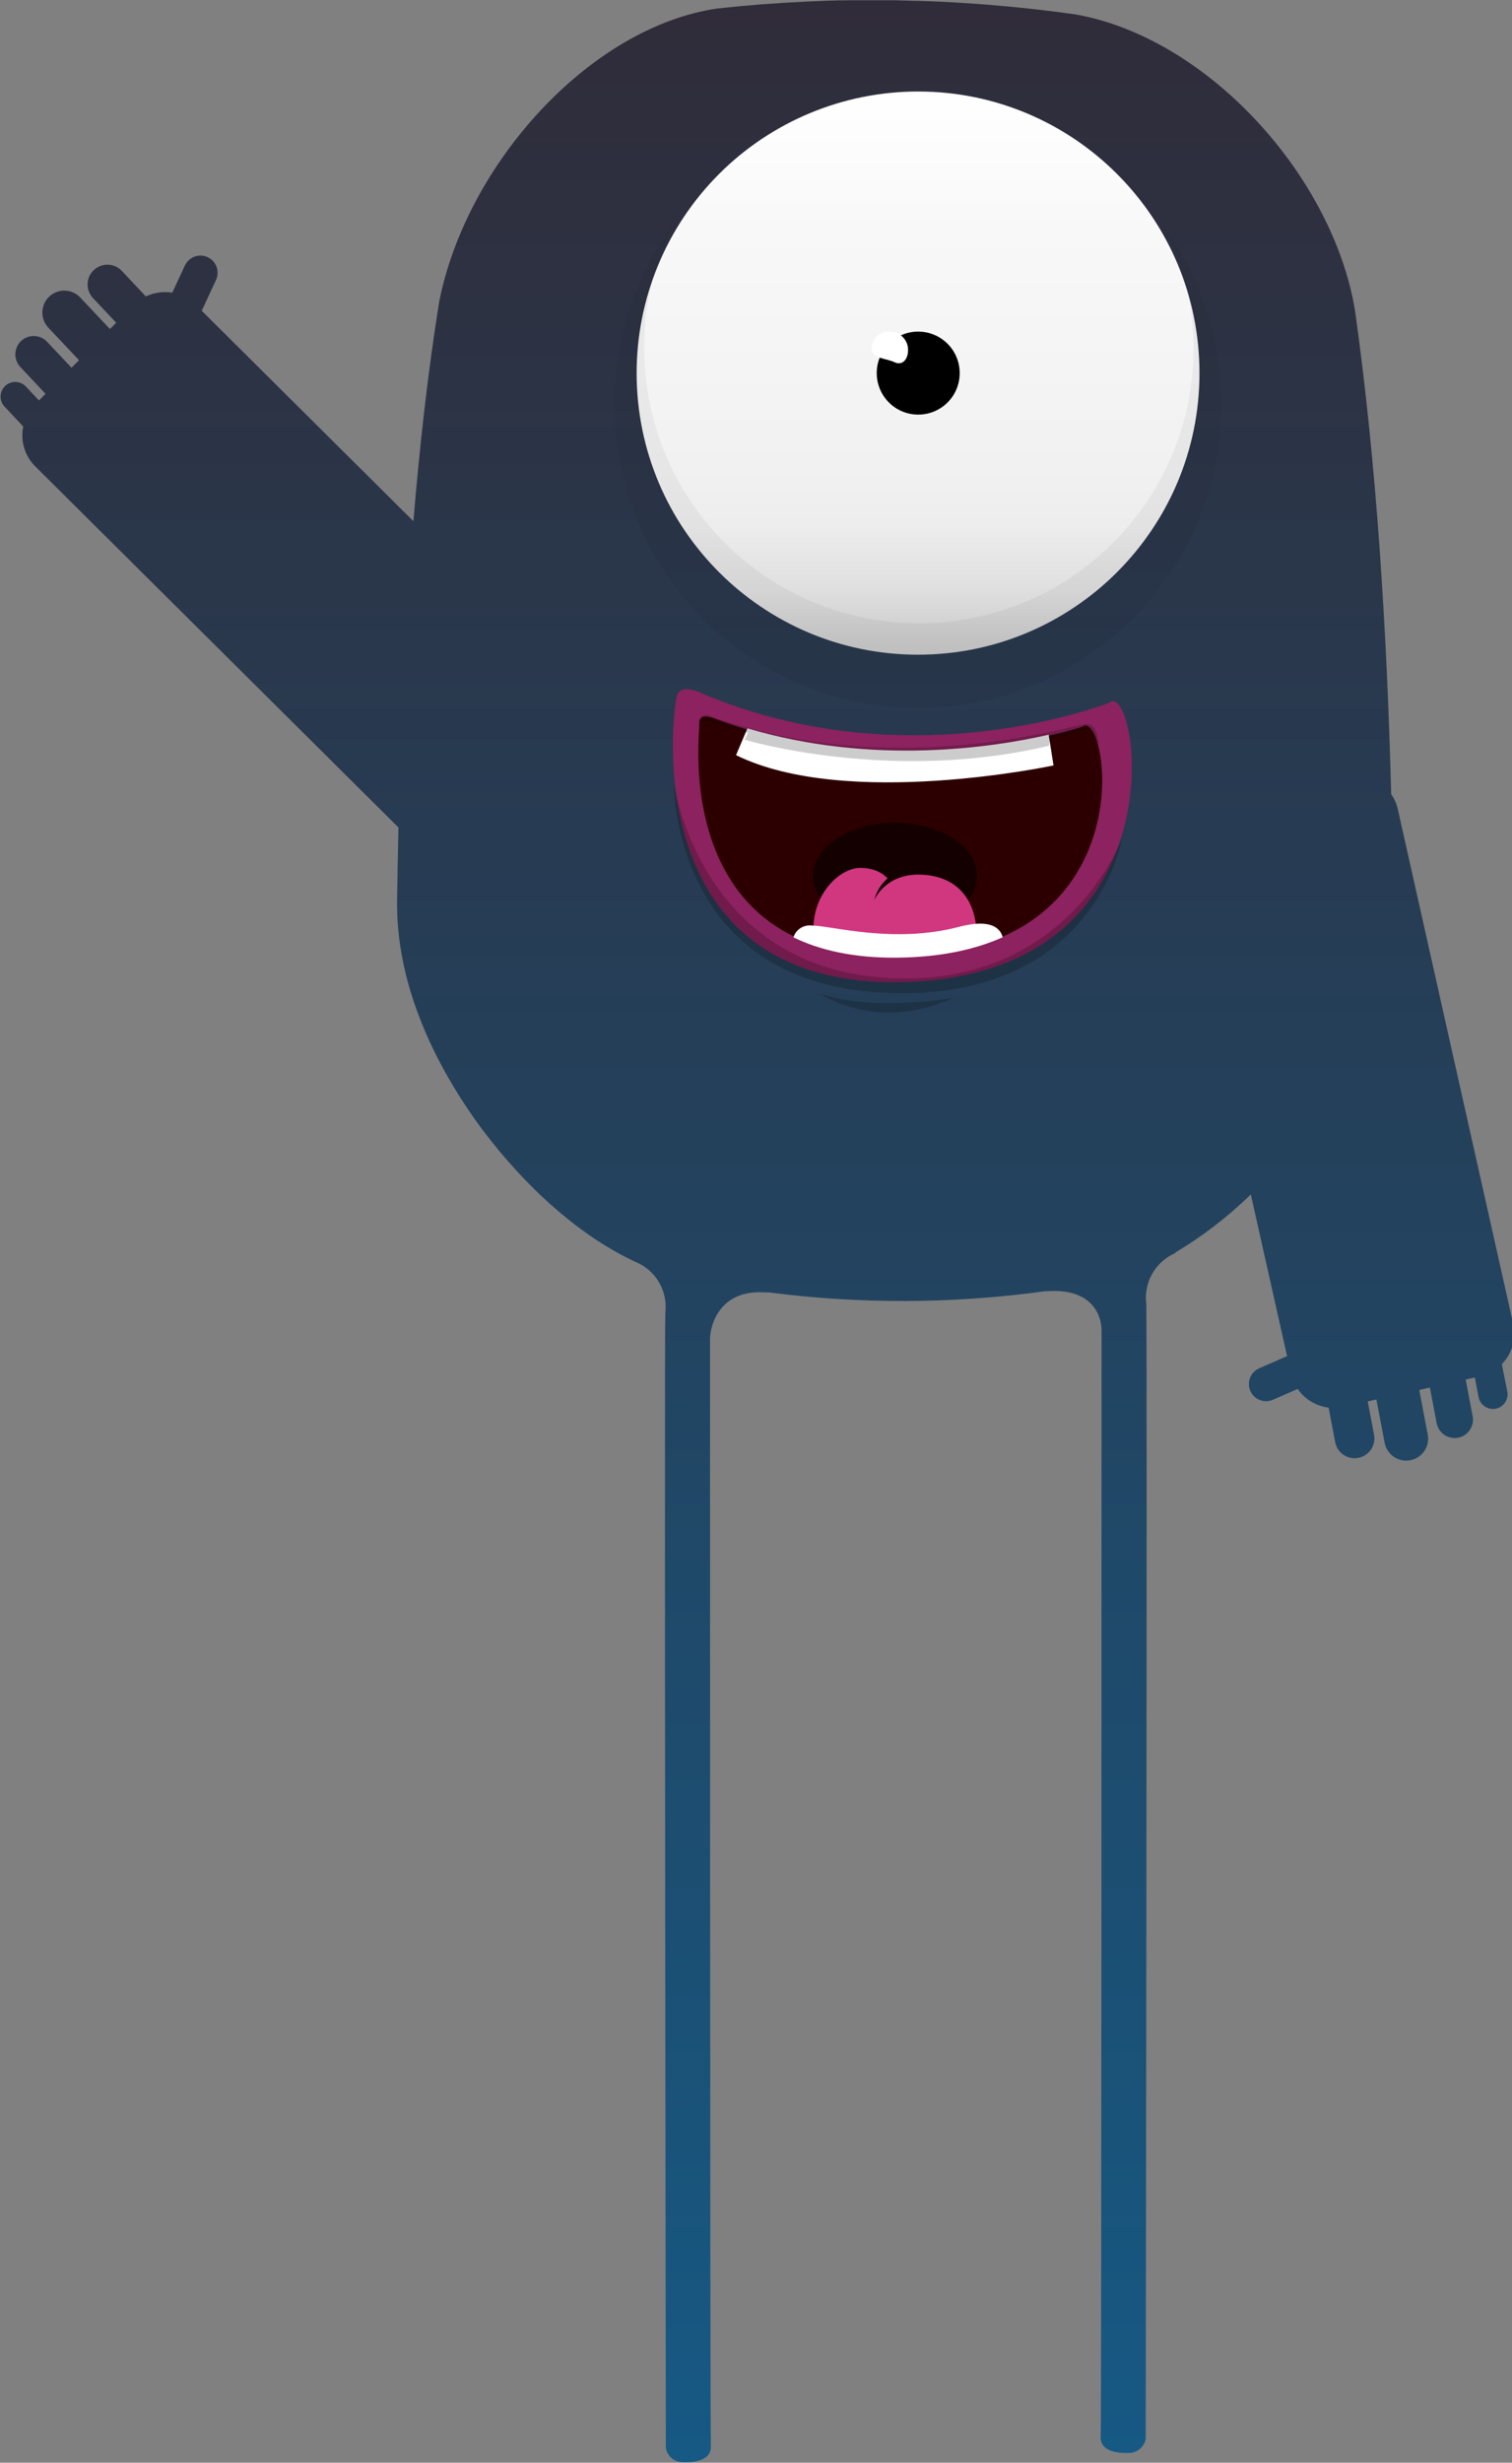<?xml version="1.0" standalone="no"?><!DOCTYPE svg PUBLIC "-//W3C//DTD SVG 1.1//EN" "http://www.w3.org/Graphics/SVG/1.1/DTD/svg11.dtd"><svg height="433" node-id="1" sillyvg="true" template-height="433" template-width="266" version="1.1" viewBox="0 0 266 433" width="266" xmlns="http://www.w3.org/2000/svg" xmlns:xlink="http://www.w3.org/1999/xlink"><rect x="0" y="0" width="266" height="433" fill="#808080" stroke="none"/><defs node-id="32"><linearGradient gradientUnits="userSpaceOnUse" id="linear-gradient" node-id="5" spreadMethod="pad" x1="133.21" x2="133.21" y1="432.94" y2="0"><stop offset="0" stop-color="#155b87"></stop><stop offset="0" stop-color="#165984"></stop><stop offset="1" stop-color="#302c39"></stop></linearGradient><linearGradient gradientUnits="userSpaceOnUse" id="linear-gradient-2" node-id="9" spreadMethod="pad" x1="161.53" x2="161.53" y1="16.09" y2="115.1"><stop offset="0" stop-color="#ffffff"></stop><stop offset="0.25" stop-color="#f8f8f8"></stop><stop offset="0.67" stop-color="#f1f1f1"></stop><stop offset="0.77" stop-color="#ededed"></stop><stop offset="0.88" stop-color="#e0e0e0"></stop><stop offset="0.98" stop-color="#cbcbcb"></stop><stop offset="1" stop-color="#c7c7c7"></stop></linearGradient></defs><g node-id="90"><path d="M 264.21 239.85 C 266.04 237.99 266.79 235.32 266.21 232.78 L 245.92 142.31 C 245.71 141.35 245.31 140.45 244.75 139.64 C 243.96 109.91 242.13 81.20 238.37 54.51 C 234.37 30.74 212.28 6.51 189.05 2.51 C 183.86 1.78 178.62 1.21 173.36 0.80 C 170.72 0.59 168.09 0.43 165.45 0.30 L 163.45 0.22 L 161.45 0.15 C 160.13 0.15 158.81 0.07 157.50 0.05 L 153.50 0.05 C 152.19 0.05 150.87 0.05 149.56 0.05 C 146.93 0.05 144.32 0.17 141.71 0.29 C 136.50 0.53 131.33 0.93 126.25 1.49 C 103.81 4.71 82.00 28.82 77.25 53.14 C 75.25 65.62 73.82 78.49 72.73 91.64 L 35.49 54.64 L 38.00 49.23 C 38.70 47.72 38.05 45.92 36.54 45.22 C 35.03 44.52 33.23 45.17 32.53 46.68 L 30.31 51.46 C 28.73 51.20 27.11 51.43 25.66 52.12 L 21.43 47.63 C 20.11 46.23 17.91 46.17 16.51 47.49 C 15.10 48.80 15.04 51.01 16.36 52.41 L 20.44 56.74 L 19.34 57.85 L 14.12 52.31 C 12.66 50.76 10.21 50.69 8.66 52.15 C 7.11 53.61 7.04 56.06 8.50 57.61 L 13.80 63.22 C 13.83 63.26 13.87 63.29 13.91 63.32 L 12.58 64.65 L 8.32 60.14 C 7.54 59.27 6.34 58.90 5.20 59.16 C 4.06 59.42 3.15 60.28 2.83 61.40 C 2.50 62.52 2.80 63.74 3.62 64.57 L 8.00 69.24 L 6.86 70.41 L 4.45 67.85 C 3.46 66.92 1.91 66.92 0.92 67.85 C -0.08 68.79 -0.17 70.33 0.70 71.38 L 4.09 75.00 C 3.56 77.54 4.36 80.17 6.20 82.00 L 70.10 145.49 C 70.00 149.71 69.92 153.94 69.86 158.17 C 69.63 171.97 75.53 186.05 84.94 198.72 C 92.35 208.53 101.94 217.45 112.37 222.13 C 115.62 223.74 117.49 227.23 117.05 230.83 C 116.86 233.17 117.14 430.39 117.14 430.39 C 117.36 431.71 118.42 432.72 119.74 432.88 C 121.97 433.05 125.21 432.68 125.06 430.02 C 124.91 427.36 124.91 237.91 124.91 235.47 C 124.91 233.03 126.59 226.70 134.54 227.23 L 135.24 227.23 C 151.39 229.32 167.75 229.25 183.88 227.02 L 184.28 227.02 C 192.23 226.48 193.79 231.41 193.79 233.85 C 193.79 236.29 193.79 425.74 193.64 428.40 C 193.49 431.06 196.73 431.40 198.96 431.26 C 200.28 431.10 201.34 430.09 201.56 428.77 C 201.56 428.77 201.85 231.54 201.65 229.21 C 201.20 225.41 203.31 221.77 206.84 220.28 L 206.67 220.28 C 211.52 217.40 216.01 213.95 220.05 210.00 L 226.43 238.43 L 221.52 240.58 C 219.99 241.25 219.30 243.03 219.97 244.56 C 220.63 246.08 222.41 246.78 223.94 246.11 L 228.29 244.20 C 229.55 246.03 231.53 247.23 233.74 247.49 L 234.89 253.55 C 235.25 255.44 237.07 256.68 238.96 256.32 C 240.85 255.96 242.09 254.14 241.73 252.25 L 240.62 246.40 L 242.14 246.06 L 243.57 253.54 C 243.79 254.93 244.75 256.10 246.07 256.58 C 247.40 257.06 248.88 256.78 249.94 255.84 C 251.00 254.91 251.46 253.48 251.15 252.10 L 249.71 244.51 C 249.71 244.46 249.71 244.42 249.71 244.38 L 251.55 243.96 L 252.71 250.06 C 252.88 251.24 253.68 252.23 254.79 252.64 C 255.91 253.05 257.16 252.82 258.05 252.03 C 258.94 251.24 259.33 250.02 259.05 248.86 L 257.85 242.55 L 259.46 242.19 L 260.12 245.65 C 260.40 247.04 261.75 247.95 263.14 247.68 C 264.54 247.40 265.45 246.04 265.17 244.65 Z" fill="url(#linear-gradient)" fill-rule="evenodd" group-id="1" node-id="61" stroke="none" target-height="433" target-width="266.96" target-x="-0.17" target-y="0.05"></path><path d="M 161.53 16.09 C 188.87 16.10 211.03 38.27 211.02 65.61 C 211.01 92.95 188.84 115.11 161.50 115.11 C 134.16 115.11 112.00 92.94 112.00 65.60 C 112.00 52.47 117.22 39.87 126.51 30.58 C 135.80 21.30 148.40 16.08 161.53 16.09 Z" fill="url(#linear-gradient-2)" fill-rule="evenodd" group-id="1" node-id="63" stroke="none" target-height="99.03" target-width="99.03" target-x="112" target-y="16.08"></path><path d="M 161.53 58.30 C 164.48 58.30 167.15 60.07 168.28 62.80 C 169.41 65.53 168.79 68.67 166.71 70.76 C 164.62 72.85 161.48 73.47 158.75 72.35 C 156.02 71.22 154.24 68.55 154.24 65.60 C 154.24 63.66 155.00 61.81 156.37 60.44 C 157.74 59.07 159.59 58.30 161.53 58.30 Z" fill="#000000" fill-rule="evenodd" group-id="1" node-id="65" stroke="none" target-height="15.17" target-width="15.17" target-x="154.24" target-y="58.3"></path><path d="M 159.73 61.16 C 159.91 63.08 158.80 64.37 157.38 63.69 C 155.96 63.01 153.71 63.08 153.38 61.62 C 153.28 60.82 153.51 60.01 154.02 59.39 C 154.53 58.77 155.28 58.38 156.08 58.33 C 156.94 58.21 157.82 58.44 158.50 58.98 C 159.19 59.51 159.64 60.30 159.74 61.16 Z" fill="#ffffff" fill-rule="evenodd" group-id="1" node-id="67" stroke="none" target-height="6.16" target-width="6.63" target-x="153.28" target-y="58.21"></path><g node-id="91"><path d="M 113.34 61.18 C 113.30 81.02 125.40 98.87 143.85 106.19 C 162.29 113.50 183.33 108.80 196.91 94.32 C 210.48 79.85 213.82 58.55 205.34 40.61 C 220.86 62.97 217.08 93.43 196.57 111.32 C 176.05 129.20 145.36 128.79 125.32 110.37 C 105.29 91.94 102.32 61.39 118.44 39.45 C 115.06 46.19 113.32 53.64 113.34 61.18 Z" fill="#000000" fill-opacity="0.05" fill-rule="evenodd" group-id="1,2" node-id="71" stroke="none" target-height="89.75" target-width="118.54" target-x="102.32" target-y="39.45"></path></g><path d="M 195.09 123.58 C 195.09 123.58 160.16 137.46 123.51 121.92 C 123.51 121.92 119.88 120.01 119.10 122.30 C 118.42 124.30 111.75 173.07 157.86 172.68 C 208.87 172.25 200.33 118.79 195.09 123.58 Z" fill="#8c225f" fill-rule="evenodd" group-id="1" node-id="74" stroke="none" target-height="54.28" target-width="97.12" target-x="111.75" target-y="118.79"></path><path d="M 190.38 127.79 C 190.38 127.79 158.44 138.47 125.95 126.45 C 125.95 126.45 123.07 125.12 123.07 127.01 C 123.07 128.90 117.91 168.53 157.77 168.24 C 202.39 167.91 195.00 124.07 190.38 127.79 Z" fill="#2d0000" fill-rule="evenodd" group-id="1" node-id="76" stroke="none" target-height="44.46" target-width="84.48" target-x="117.91" target-y="124.07"></path><path d="M 129.49 132.77 L 131.49 128.06 C 153.59 134.62 174.62 131.44 184.49 129.18 L 185.34 134.58 C 185.34 134.58 148.94 142.35 129.49 132.77 Z" fill="#ffffff" fill-rule="evenodd" group-id="1" node-id="78" stroke="none" target-height="14.29" target-width="55.85" target-x="129.49" target-y="128.06"></path><path d="M 157.43 144.66 C 165.43 144.66 171.88 148.82 171.88 153.96 C 171.88 159.10 165.41 163.26 157.43 163.26 C 149.45 163.26 143.00 159.09 143.00 154.00 C 143.00 148.91 149.45 144.66 157.43 144.66 Z" fill="#150000" fill-rule="evenodd" group-id="1" node-id="80" stroke="none" target-height="18.6" target-width="28.88" target-x="143" target-y="144.66"></path><path d="M 143.11 162.88 C 143.33 156.74 147.91 152.62 151.32 152.60 C 154.73 152.58 156.14 154.45 156.14 154.45 C 154.98 155.45 154.16 156.79 153.81 158.28 C 153.81 158.28 155.75 153.35 162.45 153.80 C 171.92 154.44 171.75 163.55 171.75 163.55 C 155.34 168.00 143.11 162.88 143.11 162.88 Z" fill="#d0377f" fill-rule="evenodd" group-id="1" node-id="82" stroke="none" target-height="15.42" target-width="28.81" target-x="143.11" target-y="152.58"></path><path d="M 176.40 164.79 C 171.52 166.97 165.40 168.32 157.67 168.38 C 150.15 168.43 144.24 167.07 139.59 164.81 C 140.01 163.45 141.33 162.58 142.75 162.72 C 146.21 162.72 157.12 166.00 168.70 162.96 C 174.40 161.46 176.00 163.24 176.40 164.79 Z" fill="#ffffff" fill-rule="evenodd" group-id="1" node-id="84" stroke="none" target-height="6.97" target-width="36.81" target-x="139.59" target-y="161.46"></path><path d="M 191.61 128.46 C 191.40 128.23 191.07 128.15 190.78 128.26 C 188.80 128.96 186.78 129.54 184.73 129.97 L 184.54 131.12 C 156.64 137.76 131.00 130.06 131.00 130.06 L 131.62 128.86 C 131.62 128.86 126.73 127.58 124.97 126.86 C 123.21 126.14 123.05 128.21 123.05 128.21 C 122.50 125.61 124.29 125.67 124.29 125.67 C 157.04 137.67 188.91 127.38 191.09 127.29 C 193.27 127.20 193.21 130.97 193.21 130.97 C 192.77 130.08 192.24 129.23 191.61 128.46 Z M 155.30 171.89 C 187.66 174.29 197.42 147.32 197.42 147.32 C 197.42 147.32 193.06 174.32 159.32 174.63 C 117.94 175.05 118.57 137.74 118.57 137.74 C 118.57 137.74 122.93 169.50 155.30 171.89 Z M 167.76 175.40 C 154.35 181.66 144.44 174.80 144.44 174.80 C 154.72 177.93 167.76 175.40 167.76 175.40 Z" fill="#000000" fill-opacity="0.2" fill-rule="evenodd" group-id="1,3" node-id="88" stroke="none" target-height="56.05" target-width="79.48" target-x="117.94" target-y="125.61"></path></g></svg>
